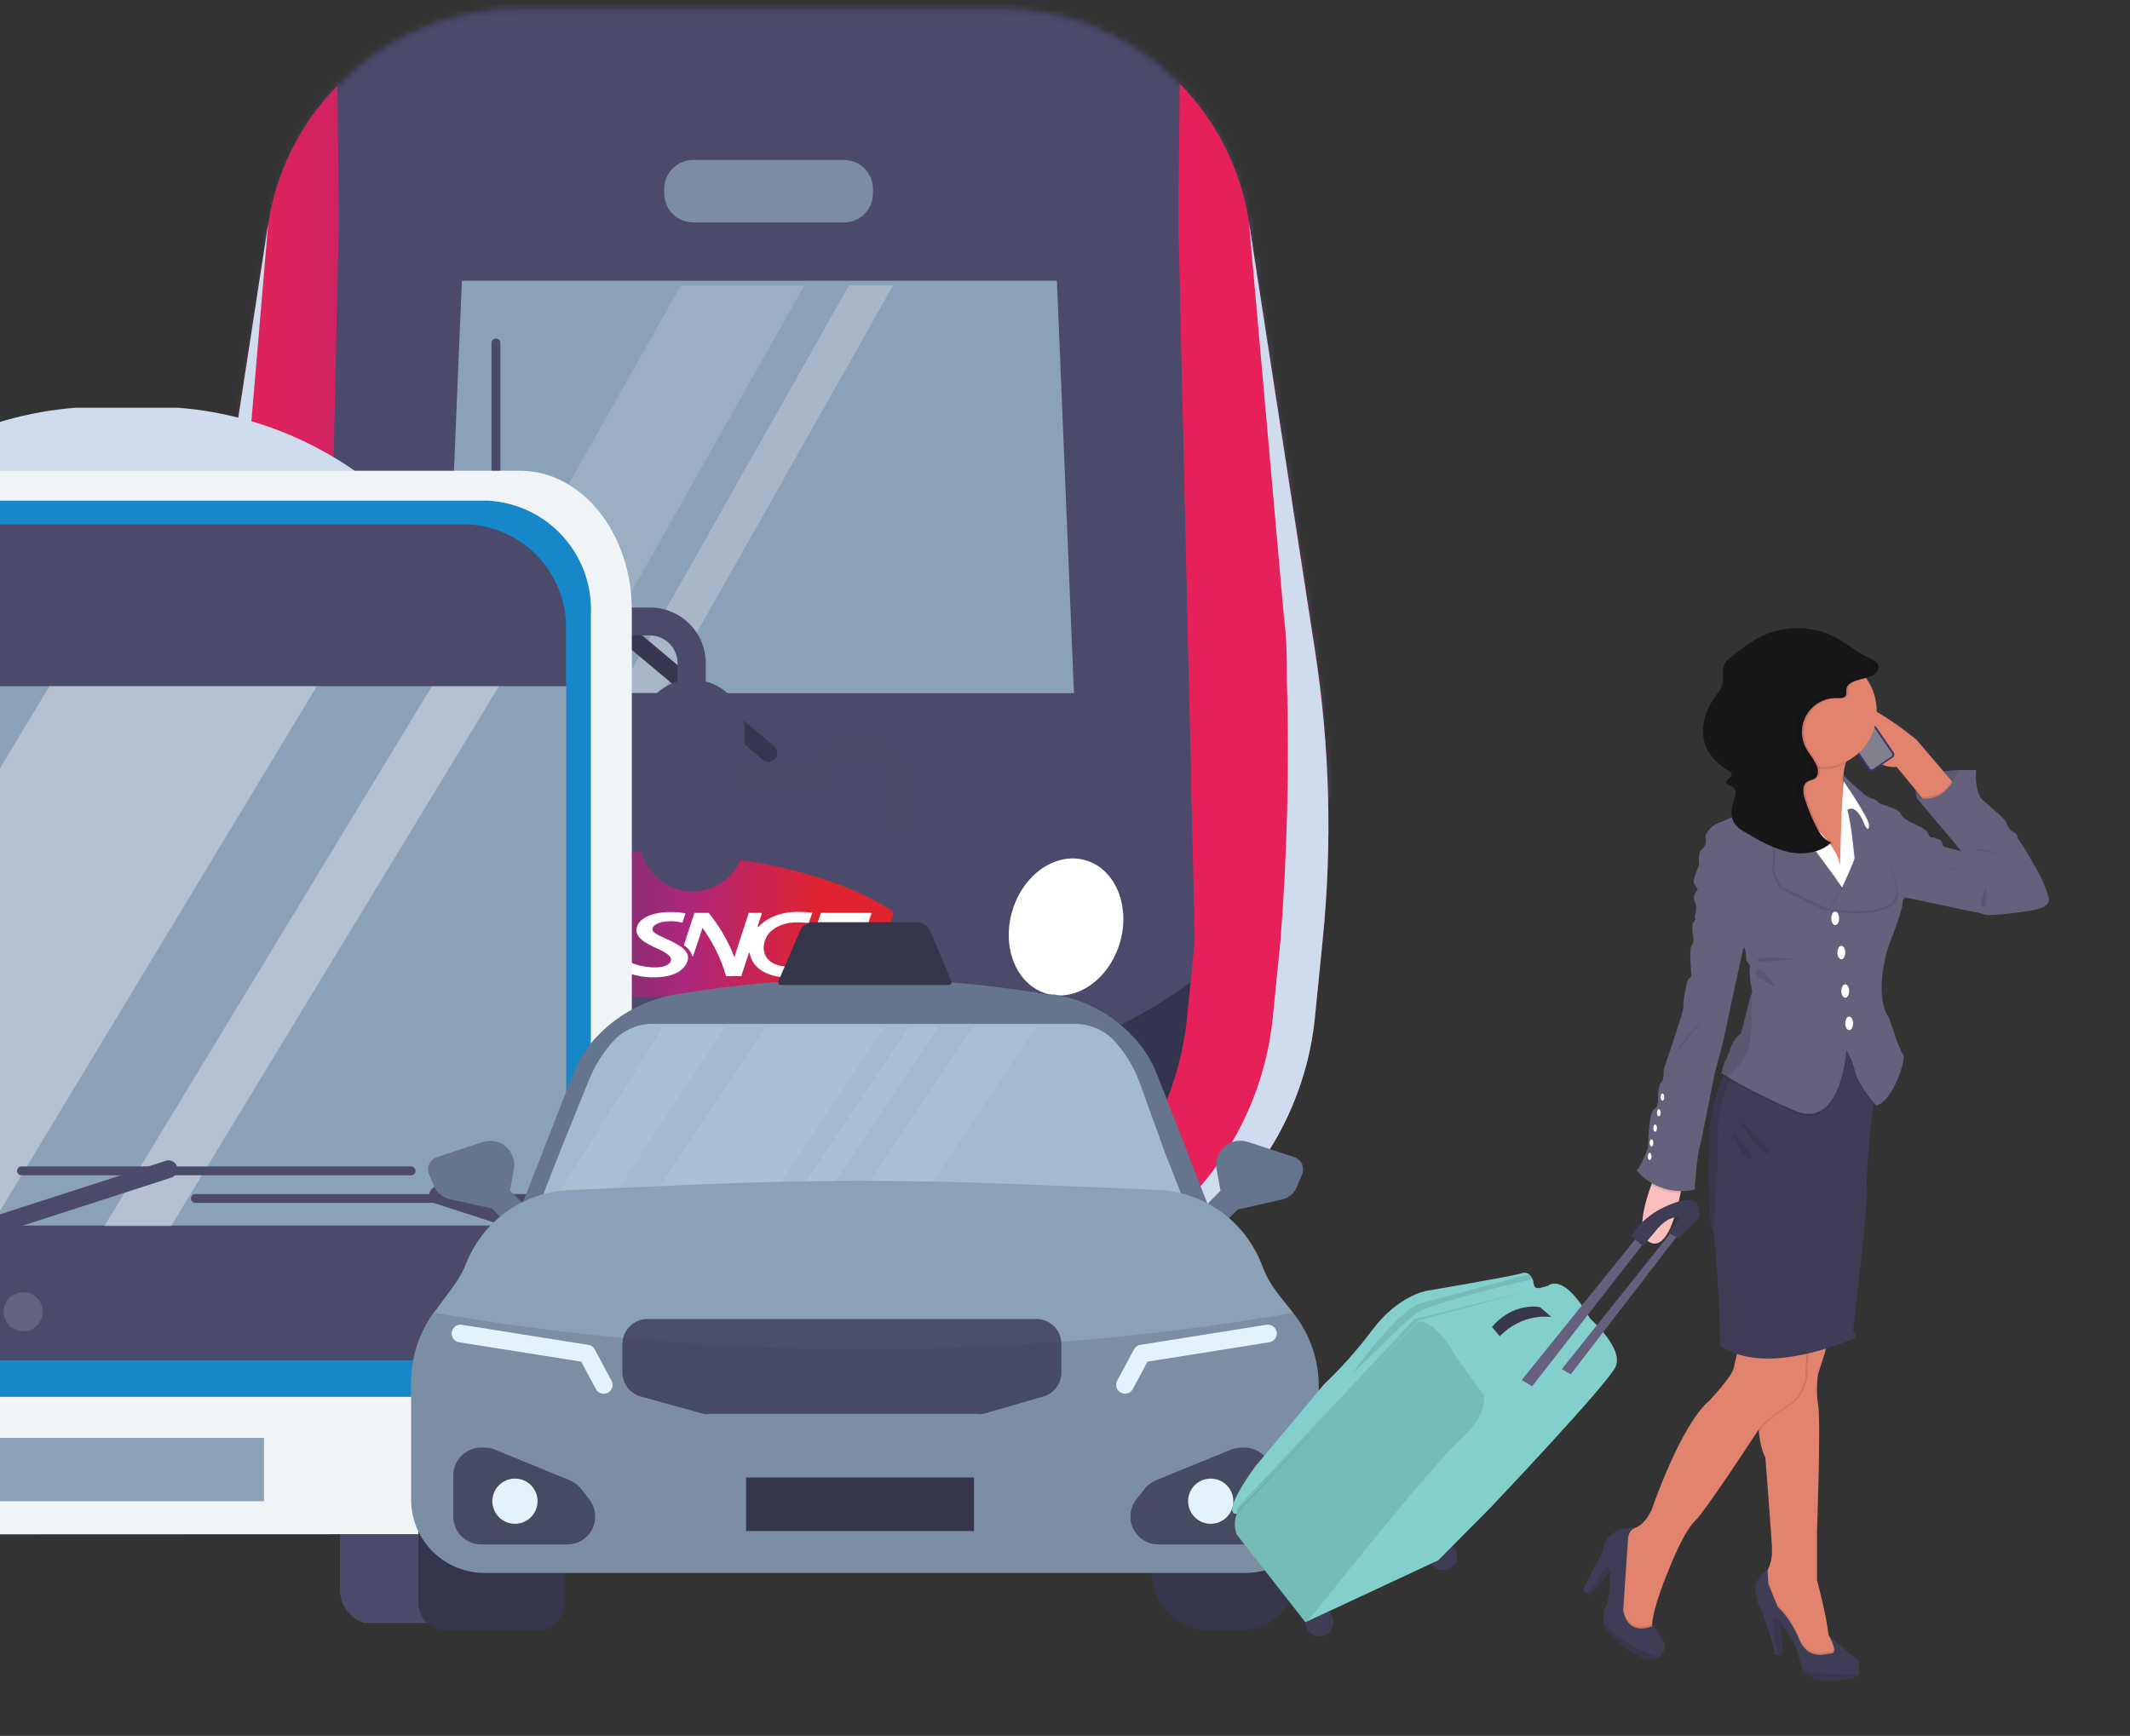 <svg width="330" height="269" viewBox="0 0 330 269" fill="none" xmlns="http://www.w3.org/2000/svg">
    <rect x="0" y="0" width="330" height="269" fill="#333333" stroke="none"/>
    <defs>
        <linearGradient id="paint0_linear" x1="29.233" y1="106.979" x2="98.328" y2="106.979" gradientUnits="userSpaceOnUse">
            <stop offset="0.08" stop-color="#E62159"/>
            <stop offset="1" stop-color="#952A77"/>
        </linearGradient>
        <linearGradient id="paint1_linear" x1="-281064" y1="15467.3" x2="-282167" y2="15467.3" gradientUnits="userSpaceOnUse">
            <stop offset="0.08" stop-color="#E62159"/>
            <stop offset="1" stop-color="#952A77"/>
        </linearGradient>
        <linearGradient id="paint2_linear" x1="94.95" y1="154.051" x2="137.954" y2="154.051" gradientUnits="userSpaceOnUse">
            <stop stop-color="#822F70"/>
            <stop offset="0.25" stop-color="#AB277D"/>
            <stop offset="0.74" stop-color="#E0232F"/>
            <stop offset="1" stop-color="#E0232F"/>
        </linearGradient>
        <clipPath id="clip0">
            <rect width="115.608" height="188.301" fill="white" transform="translate(0 63.183)"/>
        </clipPath>
        <clipPath id="clip1">
            <rect width="140.611" height="109.782" fill="white" transform="translate(63.696 142.911)"/>
        </clipPath>
    </defs>
    <path d="M159.727 184.545H78.136C72.405 184.545 67.758 189.191 67.758 194.922V196.478C67.758 202.21 72.405 206.856 78.136 206.856H159.727C165.458 206.856 170.104 202.21 170.104 196.478V194.922C170.104 189.191 165.458 184.545 159.727 184.545Z" fill="#4C4A6A"/>
<path d="M156.614 200.458H78.785C67.068 200.405 55.784 196.03 47.095 188.17C38.405 180.311 32.923 169.521 31.698 157.868L30.487 145.762V145.416C29.038 130.052 29.517 114.568 31.914 99.324L41.946 34.466C43.336 25.231 48.002 16.804 55.09 10.723C62.179 4.642 71.218 1.314 80.558 1.345H154.841C164.18 1.314 173.219 4.642 180.308 10.723C187.397 16.804 192.062 25.231 193.453 34.466L203.441 99.324C205.874 114.564 206.368 130.051 204.911 145.416V145.762L203.7 157.868C202.476 169.521 196.993 180.311 188.304 188.17C179.614 196.03 168.33 200.405 156.614 200.458Z" fill="#34344E"/>
<mask id="mask0" mask-type="alpha" maskUnits="userSpaceOnUse" x="29" y="1" width="177" height="200">
<path d="M156.614 200.458H78.785C67.068 200.405 55.784 196.03 47.095 188.17C38.405 180.311 32.923 169.521 31.698 157.868L30.487 145.762V145.416C29.038 130.052 29.517 114.568 31.914 99.324L41.946 34.466C43.336 25.231 48.002 16.804 55.09 10.723C62.179 4.642 71.218 1.314 80.557 1.345H154.841C164.18 1.314 173.219 4.642 180.308 10.723C187.397 16.804 192.062 25.231 193.453 34.466L203.441 99.324C205.874 114.564 206.368 130.051 204.911 145.416V145.762L203.7 157.868C202.476 169.521 196.993 180.311 188.304 188.17C179.614 196.03 168.33 200.405 156.614 200.458Z" fill="#34344E"/>
</mask>
<g mask="url(#mask0)">
<path d="M216.153 60.239C216.153 141.138 185.367 169.113 118.564 169.113C51.761 169.113 20.802 141.138 20.802 60.239C20.802 -20.66 51.588 -86.166 118.434 -86.166C185.281 -86.166 216.153 -20.617 216.153 60.239Z" fill="#4C4A6A"/>
</g>
<path d="M52.495 34.468L50.031 145.98L51.241 158.086C52.456 169.746 57.934 180.547 66.625 188.415C75.315 196.284 86.605 200.665 98.328 200.719H78.438C66.715 200.665 55.425 196.284 46.735 188.415C38.045 180.547 32.566 169.746 31.352 158.086L30.141 145.98C28.641 130.956 29.047 115.803 31.352 100.882L41.556 34.641C42.801 26.572 46.553 19.1 52.279 13.281L52.495 34.468Z" fill="url(#paint0_linear)"/>
<path d="M182.555 34.163L185.106 145.718L183.896 157.824C182.671 169.477 177.188 180.267 168.499 188.126C159.81 195.986 148.525 200.361 136.809 200.414H156.699C168.4 200.34 179.663 195.955 188.334 188.097C197.006 180.24 202.476 169.462 203.699 157.824L204.91 145.718C206.425 130.637 206.018 115.425 203.699 100.447L193.495 34.379C192.258 26.295 188.506 18.806 182.771 12.976L182.555 34.163Z" fill="url(#paint1_linear)"/>
<path d="M41.556 34.639L31.352 100.88C29.047 115.802 28.64 130.955 30.141 145.978L31.352 158.085C32.521 169.759 37.987 180.583 46.688 188.453C55.39 196.323 66.706 200.679 78.439 200.674H84.968C73.272 200.626 62.009 196.246 53.353 188.381C44.697 180.515 39.262 169.722 38.097 158.085L36.886 145.978C35.861 132.557 35.529 119.092 35.892 105.637C35.892 102.48 35.892 99.281 36.324 96.124L41.556 34.639Z" fill="#CFDCED"/>
<path d="M73.447 154.008C78.05 152.65 80.419 146.926 78.737 141.223C77.056 135.519 71.96 131.996 67.356 133.354C62.752 134.712 60.384 140.436 62.066 146.139C63.747 151.842 68.843 155.365 73.447 154.008Z" fill="white"/>
<path d="M173.498 146.102C175.18 140.399 172.811 134.675 168.207 133.317C163.603 131.96 158.508 135.483 156.826 141.186C155.144 146.889 157.513 152.613 162.117 153.971C166.72 155.328 171.816 151.806 173.498 146.102Z" fill="white"/>
<g style="mix-blend-mode:multiply" opacity="0.75">
<path d="M130.758 24.782H107.409C104.925 24.782 102.912 26.795 102.912 29.279V29.971C102.912 32.454 104.925 34.467 107.409 34.467H130.758C133.241 34.467 135.254 32.454 135.254 29.971V29.279C135.254 26.795 133.241 24.782 130.758 24.782Z" fill="#8BA1B7"/>
</g>
<g opacity="0.42">
<g style="mix-blend-mode:multiply" opacity="0.42">
<path d="M143.125 184.848H92.363C91.597 184.848 90.838 184.697 90.129 184.404C89.421 184.111 88.778 183.681 88.236 183.139C87.694 182.597 87.264 181.953 86.97 181.245C86.677 180.537 86.526 179.778 86.526 179.011V161.24C86.525 160.203 86.81 159.186 87.347 158.3C88.018 157.23 89.077 156.461 90.302 156.154C91.528 155.848 92.824 156.028 93.92 156.657C96.298 157.954 102.308 159.64 117.441 159.64C132.575 159.64 139.06 157.695 141.612 156.397C142.492 155.89 143.511 155.676 144.521 155.785C145.531 155.893 146.48 156.32 147.233 157.003C147.794 157.57 148.234 158.246 148.524 158.99C148.814 159.734 148.948 160.529 148.919 161.327V179.098C148.907 180.627 148.292 182.089 147.207 183.167C146.121 184.244 144.654 184.848 143.125 184.848V184.848Z" stroke="#4C4A6A" stroke-width="1.371" stroke-miterlimit="10"/>
</g>
</g>
<g opacity="0.42">
<g style="mix-blend-mode:multiply" opacity="0.42">
<path d="M117.743 159.687V184.938" stroke="#4C4A6A" stroke-width="1.371" stroke-miterlimit="10"/>
</g>
</g>
<path d="M166.386 107.41H68.883L71.564 43.504H163.748L166.386 107.41Z" fill="#8BA1B7"/>
<g opacity="0.62">
<g opacity="0.62">
<g opacity="0.62">
<path opacity="0.62" d="M89.025 107.313H69.871L105.482 44.228H124.637L89.025 107.313Z" fill="white"/>
</g>
<path opacity="0.62" d="M102.713 107.312H95.881L131.538 44.228H138.37L102.713 107.312Z" fill="white"/>
</g>
</g>
<path d="M76.838 53.141V104.163" stroke="#4C4A6A" stroke-width="1.371" stroke-linecap="round" stroke-linejoin="round"/>
<path d="M119.041 116.662L76.062 80.602" stroke="#37364F" stroke-width="2.743" stroke-linecap="round" stroke-linejoin="round"/>
<g opacity="0.42">
<g style="mix-blend-mode:multiply" opacity="0.42">
<path d="M139.017 128.338V119.691C138.918 118.715 138.442 117.817 137.691 117.187C136.94 116.557 135.973 116.245 134.995 116.318H128.899C128.77 116.312 128.642 116.332 128.521 116.378C128.401 116.423 128.291 116.492 128.198 116.581C128.105 116.67 128.031 116.777 127.981 116.895C127.93 117.013 127.904 117.141 127.904 117.269V119.431C127.904 119.683 127.804 119.925 127.626 120.104C127.447 120.282 127.205 120.382 126.953 120.382H108.058C107.806 120.382 107.564 120.282 107.385 120.104C107.207 119.925 107.107 119.683 107.107 119.431V117.269C107.107 117.141 107.081 117.013 107.03 116.895C106.98 116.777 106.906 116.67 106.813 116.581C106.72 116.492 106.61 116.423 106.489 116.378C106.369 116.332 106.241 116.312 106.112 116.318H100.102C99.613 116.277 99.121 116.332 98.654 116.482C98.187 116.631 97.754 116.872 97.381 117.189C97.007 117.507 96.7 117.895 96.477 118.332C96.254 118.768 96.119 119.245 96.081 119.734V128.381" stroke="#4C4A6A" stroke-width="1.371" stroke-miterlimit="10"/>
</g>
</g>
<path d="M94.509 140.228H135.651L131.537 153.942H94.509V140.228Z" fill="white"/>
<path fill-rule="evenodd" clip-rule="evenodd" d="M95.315 132.052C94.826 132.072 94.509 132.292 94.509 132.764V153.804C94.509 154.171 94.778 154.503 95.192 154.503H133.588C133.933 154.503 134.208 154.472 134.37 154.026C134.37 154.026 138.262 142.114 138.33 141.898C138.474 141.447 138.381 141.22 137.988 140.974C125.482 133.138 106.783 131.998 98.29 131.998C97.072 131.998 96.065 132.021 95.315 132.052ZM117.528 143.611C118.926 142.139 121.082 141.304 123.562 141.304C124.363 141.304 125.179 141.347 125.853 141.448L125.3 143.034C124.754 142.965 124.149 142.929 123.56 142.929C120.764 142.929 118.673 144.256 118.357 146.357C118.224 147.238 118.438 148.028 118.974 148.641C119.688 149.457 120.947 149.823 122.52 149.823C123.251 149.823 123.95 149.754 124.517 149.614L127.181 141.462H135.035L134.549 142.973H128.956L128.148 145.445H132.841L132.363 146.903H127.671L126.45 150.667C125.981 150.913 124.097 151.447 122.013 151.447C118.79 151.447 116.515 149.944 116.16 147.707C116.155 147.674 116.129 147.663 116.088 147.663C116.05 147.663 116.023 147.67 116.011 147.707L114.845 151.269H112.487C111.718 148.457 110.282 145.794 108.836 143.769L107.402 148.119C107.391 148.153 107.371 148.163 107.331 148.163C107.292 148.163 107.265 148.156 107.253 148.119C107.037 147.502 106.776 147.068 105.95 146.467L107.592 141.462H109.791C111.585 143.64 113.051 146.309 113.764 148.338L116.005 141.462H118.052L117.351 143.611C117.34 143.648 117.369 143.655 117.413 143.655H117.418C117.445 143.655 117.487 143.654 117.528 143.611ZM101.796 146.977C103.179 147.618 104.273 148.228 103.888 149.029C103.604 149.618 102.704 149.912 101.393 149.912C101.325 149.912 101.256 149.911 101.186 149.91C99.953 149.882 98.414 149.536 97.203 148.939L96.481 150.464C97.373 150.869 99.211 151.419 100.78 151.454C103.725 151.521 105.632 150.796 106.396 149.226C107.283 147.404 105.138 146.391 103.356 145.55C103.323 145.534 103.291 145.519 103.258 145.504C103.101 145.429 102.949 145.359 102.804 145.292C101.649 144.757 100.913 144.416 101.119 143.821C101.393 143.028 102.81 142.727 104.094 142.756C104.743 142.771 105.205 142.852 105.734 142.971L106.201 141.535C105.53 141.415 105.05 141.354 104.25 141.335C101.675 141.277 99.348 141.972 98.75 143.442C98.04 145.187 100.052 146.169 101.796 146.977Z" fill="url(#paint2_linear)"/>
<path d="M193.496 34.425L203.701 100.666C206.027 115.586 206.434 130.741 204.911 145.764L203.701 157.871C202.476 169.523 196.993 180.313 188.304 188.172C179.615 196.032 168.33 200.407 156.614 200.46H150.085C161.801 200.407 173.086 196.032 181.775 188.172C190.464 180.313 195.947 169.523 197.172 157.871L198.382 145.764C199.429 132.344 199.761 118.878 199.377 105.422C199.377 102.223 199.377 99.066 198.944 95.867L193.496 34.425Z" fill="#CFDCED"/>
<g clip-path="url(#clip0)">
<path d="M52.666 227.923H82.154V246.343C82.154 247.776 81.585 249.151 80.571 250.165C79.558 251.178 78.183 251.748 76.749 251.748H58.027C56.601 251.736 55.237 251.162 54.233 250.149C53.229 249.137 52.666 247.769 52.666 246.343V227.923Z" fill="#4C4A6A"/>
<path d="M109.349 105.599V102.789C109.349 100.495 108.438 98.296 106.816 96.674C105.194 95.052 102.995 94.141 100.701 94.141H94.994V98.465H100.658C101.805 98.465 102.904 98.92 103.715 99.731C104.526 100.542 104.982 101.642 104.982 102.789V105.599C103.296 106.087 101.815 107.11 100.762 108.514C99.709 109.918 99.141 111.627 99.144 113.382V130.029C99.144 132.185 100.001 134.252 101.525 135.777C103.05 137.301 105.117 138.158 107.273 138.158C109.429 138.158 111.497 137.301 113.021 135.777C114.546 134.252 115.402 132.185 115.402 130.029V113.382C115.385 111.601 114.784 109.874 113.69 108.468C112.597 107.062 111.071 106.054 109.349 105.599Z" fill="#4C4A6A"/>
<path d="M23.177 63.011H16.129C-14.652 63.011 -39.605 87.965 -39.605 118.746V176.037C-39.605 206.818 -14.652 231.771 16.129 231.771H23.177C53.958 231.771 78.911 206.818 78.911 176.037V118.746C78.911 87.965 53.958 63.011 23.177 63.011Z" fill="#CFDCED"/>
<path d="M-35.456 237.779C-48.428 237.779 -58.589 226.104 -58.589 211.836V94.573C-58.589 82.639 -50.806 72.954 -41.293 72.954H80.596C90.151 72.954 97.891 82.639 97.891 94.573V211.793C97.891 226.104 87.514 237.736 74.758 237.736L-35.456 237.779Z" fill="#F0F4F7"/>
<path d="M-31.001 216.464C-36.643 216.464 -42.054 214.222 -46.043 210.233C-50.033 206.243 -52.274 200.832 -52.274 195.19V95.266C-52.498 90.821 -50.956 86.468 -47.983 83.155C-45.011 79.842 -40.849 77.839 -36.406 77.582H75.582C80.041 77.817 84.225 79.811 87.216 83.126C90.207 86.441 91.761 90.807 91.537 95.266V195.19C91.537 200.832 89.296 206.243 85.306 210.233C81.317 214.222 75.906 216.464 70.264 216.464H-31.001Z" fill="#1687C9"/>
<path d="M-28.235 210.799C-33.567 210.799 -38.681 208.681 -42.452 204.91C-46.222 201.14 -48.34 196.026 -48.34 190.693V97.99C-48.541 93.781 -47.074 89.664 -44.256 86.531C-41.439 83.398 -37.5 81.503 -33.294 81.257H72.597C76.811 81.492 80.761 83.382 83.588 86.516C86.414 89.65 87.888 93.774 87.687 97.99V190.693C87.687 196.026 85.569 201.14 81.799 204.91C78.028 208.681 72.914 210.799 67.582 210.799H-28.235Z" fill="#4C4A6A"/>
<path d="M87.731 106.334H-48.383V189.914H87.731V106.334Z" fill="#8BA1B7"/>
<g opacity="0.7">
<g opacity="0.7">
<path opacity="0.7" d="M-1.419 189.997H-42.799L7.663 106.342H49.086L-1.419 189.997Z" fill="white"/>
<path opacity="0.7" d="M26.506 190H16.172L66.914 106.344H77.291L26.506 190Z" fill="white"/>
</g>
</g>
<path d="M40.904 222.823H-2.94V232.638H40.904V222.823Z" fill="#8BA1B7"/>
<g opacity="0.42">
<path opacity="0.42" d="M3.592 206.299C5.264 206.299 6.619 204.944 6.619 203.272C6.619 201.6 5.264 200.245 3.592 200.245C1.921 200.245 0.566 201.6 0.566 203.272C0.566 204.944 1.921 206.299 3.592 206.299Z" fill="#CFDCED"/>
<path opacity="0.42" d="M79.949 206.3C81.62 206.3 82.975 204.945 82.975 203.274C82.975 201.602 81.62 200.247 79.949 200.247C78.277 200.247 76.922 201.602 76.922 203.274C76.922 204.945 78.277 206.3 79.949 206.3Z" fill="#CFDCED"/>
</g>
<g opacity="0.42">
<path opacity="0.42" d="M89.717 206.009C91.842 206.009 93.565 204.287 93.565 202.161C93.565 200.036 91.842 198.313 89.717 198.313C87.592 198.313 85.869 200.036 85.869 202.161C85.869 204.287 87.592 206.009 89.717 206.009Z" fill="#CFDCED"/>
</g>
<path d="M78.912 229.999C81.491 229.999 83.582 227.908 83.582 225.329C83.582 222.75 81.491 220.659 78.912 220.659C76.333 220.659 74.242 222.75 74.242 225.329C74.242 227.908 76.333 229.999 78.912 229.999Z" fill="#8BA1B7"/>
<path d="M98.93 195.231L67.885 185.2" stroke="#4C4A6A" stroke-width="2.743" stroke-linecap="round" stroke-linejoin="round"/>
<path d="M90.672 185.719H30.268" stroke="#4C4A6A" stroke-width="1.371" stroke-linecap="round" stroke-linejoin="round"/>
<path d="M-4.928 191.214L26.117 181.183" stroke="#4C4A6A" stroke-width="2.743" stroke-linecap="round" stroke-linejoin="round"/>
<path d="M3.33 181.44H63.691" stroke="#4C4A6A" stroke-width="1.371" stroke-linecap="round" stroke-linejoin="round"/>
</g>
<g clip-path="url(#clip1)">
<path d="M83.154 252.692H69.144C67.998 252.692 66.898 252.237 66.087 251.426C65.276 250.615 64.821 249.515 64.821 248.368V234.618H87.478V248.368C87.478 249.515 87.022 250.615 86.211 251.426C85.4 252.237 84.3 252.692 83.154 252.692Z" fill="#35354C"/>
<path d="M178.365 234.618H201.021V243.655C201.021 246.04 200.074 248.328 198.387 250.015C196.701 251.701 194.413 252.649 192.028 252.649H187.358C184.973 252.649 182.685 251.701 180.999 250.015C179.312 248.328 178.365 246.04 178.365 243.655V234.618Z" fill="#35354C"/>
<path d="M191.293 197.389H76.668L83.932 178.883L88.645 166.82C89.27 165.137 90.129 163.55 91.196 162.107C94.529 157.883 99.301 155.035 104.6 154.108C123.705 150.865 143.219 150.865 162.323 154.108H163.318C168.657 154.991 173.471 157.846 176.808 162.107C177.906 163.554 178.78 165.157 179.403 166.863L184.072 178.84L191.293 197.389Z" fill="#65758D"/>
<path d="M82.59 188.075L77.026 182.511L74.244 185.293L79.808 190.858L82.59 188.075Z" fill="#65758D"/>
<path d="M176.592 167.818C175.644 165.238 174.172 162.882 172.268 160.9C170.682 159.458 168.617 158.657 166.474 158.652H101.184C99.027 158.63 96.948 159.452 95.39 160.943C93.494 162.915 92.022 165.255 91.066 167.818L86.742 178.498L79.997 195.793H187.228L180.44 178.498L176.592 167.818Z" fill="#A4BBCD"/>
<path d="M188.326 190.866L193.891 185.301L191.108 182.519L185.544 188.084L188.326 190.866Z" fill="#65758D"/>
<g opacity="0.42">
<g opacity="0.42">
<path opacity="0.42" d="M143.963 183.847H134.278L150.735 159.161H160.42L143.963 183.847Z" fill="white"/>
<path opacity="0.42" d="M96.05 183.844L86.365 185.216L102.736 159.159H112.421L96.05 183.844Z" fill="white"/>
<path opacity="0.42" d="M120.651 183.847H102.232L118.689 159.161H137.108L120.651 183.847Z" fill="white"/>
<path opacity="0.42" d="M127.933 185.218H123.393L140.839 159.161H145.336L127.933 185.218Z" fill="white"/>
</g>
</g>
<path d="M78.656 186.365L79.607 181.176C79.732 180.478 79.657 179.758 79.391 179.101C79.033 178.226 78.356 177.52 77.497 177.126C76.637 176.732 75.66 176.681 74.764 176.982L67.673 179.317C67.175 179.484 66.764 179.842 66.529 180.312C66.294 180.782 66.255 181.326 66.419 181.825L67.198 183.727C67.402 184.244 67.729 184.703 68.151 185.065C68.573 185.426 69.077 185.68 69.619 185.803L76.321 187.316L78.656 186.365Z" fill="#65758D"/>
<path d="M189.434 186.365L188.482 181.176C188.357 180.478 188.432 179.758 188.698 179.101C189.065 178.213 189.757 177.498 190.634 177.104C191.51 176.71 192.504 176.667 193.411 176.982L200.546 179.317C200.799 179.404 201.031 179.541 201.23 179.719C201.428 179.898 201.589 180.115 201.702 180.357C201.815 180.599 201.878 180.862 201.888 181.129C201.897 181.396 201.852 181.662 201.756 181.911L200.978 183.814C200.784 184.337 200.46 184.802 200.036 185.165C199.613 185.528 199.103 185.777 198.557 185.889L191.855 187.403L189.434 186.365Z" fill="#65758D"/>
<path d="M161.632 216.414L152.336 219.095C151.979 219.161 151.612 219.161 151.255 219.095H110.049C109.706 219.16 109.354 219.16 109.011 219.095L99.282 216.414C98.46 216.187 97.736 215.695 97.22 215.015C96.704 214.336 96.426 213.505 96.429 212.652V208.328C96.423 207.814 96.519 207.303 96.712 206.826C96.905 206.349 97.191 205.915 97.553 205.549C97.915 205.183 98.346 204.892 98.821 204.694C99.296 204.496 99.805 204.394 100.32 204.394H160.551C161.066 204.394 161.575 204.496 162.05 204.694C162.525 204.892 162.956 205.183 163.318 205.549C163.68 205.915 163.966 206.349 164.159 206.826C164.352 207.303 164.448 207.814 164.443 208.328V212.652C164.448 213.5 164.176 214.326 163.669 215.005C163.161 215.684 162.446 216.179 161.632 216.414Z" fill="#8BA1B7"/>
<path d="M147.406 152.035L144.077 144.209C143.904 143.825 143.624 143.5 143.272 143.27C142.92 143.04 142.509 142.916 142.088 142.912H125.96C125.537 142.905 125.121 143.024 124.767 143.255C124.412 143.487 124.135 143.819 123.971 144.209L120.599 152.035C120.568 152.104 120.556 152.179 120.564 152.254C120.572 152.328 120.599 152.4 120.642 152.461C120.686 152.522 120.745 152.571 120.813 152.602C120.881 152.634 120.956 152.647 121.031 152.64H146.974C147.049 152.647 147.124 152.634 147.192 152.602C147.26 152.571 147.319 152.522 147.363 152.461C147.406 152.4 147.433 152.328 147.441 152.254C147.449 152.179 147.437 152.104 147.406 152.035Z" fill="#35354C"/>
<path d="M192.979 243.743H75.067C72.052 243.743 69.159 242.545 67.026 240.412C64.894 238.28 63.696 235.387 63.696 232.371V214.168C63.709 210.441 64.855 206.807 66.982 203.747L70.398 199.121C71.196 197.996 71.85 196.776 72.344 195.489C73.659 192.324 75.851 189.6 78.663 187.639C81.474 185.678 84.787 184.561 88.212 184.42L108.966 183.512C125.31 182.82 141.64 182.82 157.955 183.512L179.358 184.377C182.883 184.528 186.287 185.705 189.152 187.764C192.017 189.822 194.218 192.672 195.486 195.964C196.132 197.722 197.067 199.359 198.254 200.807L200.372 203.488C202.926 206.695 204.313 210.674 204.307 214.773V232.371C204.313 233.862 204.024 235.34 203.457 236.72C202.89 238.099 202.057 239.353 201.004 240.41C199.952 241.466 198.701 242.304 197.324 242.876C195.946 243.448 194.47 243.743 192.979 243.743Z" fill="#8BA1B7"/>
<g opacity="0.42">
<path opacity="0.42" d="M67.328 203.448L66.982 203.88C64.88 206.904 63.735 210.489 63.696 214.171V232.374C63.696 235.39 64.894 238.283 67.026 240.415C69.159 242.548 72.052 243.746 75.067 243.746H192.978C194.47 243.746 195.946 243.452 197.324 242.88C198.701 242.308 199.952 241.469 201.004 240.413C202.057 239.356 202.89 238.102 203.457 236.723C204.024 235.344 204.313 233.866 204.307 232.374V214.776C204.323 210.663 202.935 206.666 200.372 203.448C178.453 207.236 156.246 209.117 134.001 209.069C111.657 209.112 89.35 207.231 67.328 203.448Z" fill="#35354C"/>
</g>
<path d="M150.907 228.955H115.582V237.257H150.907V228.955Z" fill="#35354C"/>
<path opacity="0.75" d="M179.49 239.331H192.807C193.954 239.331 195.054 238.876 195.864 238.065C196.675 237.254 197.131 236.154 197.131 235.008V228.651C197.131 227.505 196.675 226.405 195.864 225.594C195.054 224.783 193.954 224.328 192.807 224.328H192.288C191.723 224.334 191.165 224.452 190.645 224.674L179.1 229.387C178.403 229.671 177.792 230.133 177.328 230.727L176.074 232.327C175.569 232.966 175.255 233.734 175.167 234.544C175.08 235.353 175.223 236.171 175.58 236.903C175.937 237.635 176.493 238.251 177.185 238.681C177.876 239.11 178.675 239.336 179.49 239.331Z" fill="#35354C"/>
<path d="M187.574 236.133C189.508 236.133 191.076 234.565 191.076 232.631C191.076 230.697 189.508 229.129 187.574 229.129C185.64 229.129 184.072 230.697 184.072 232.631C184.072 234.565 185.64 236.133 187.574 236.133Z" fill="#E3F3FD"/>
<path opacity="0.75" d="M87.867 239.331H74.549C73.402 239.331 72.303 238.876 71.492 238.065C70.681 237.254 70.225 236.154 70.225 235.008V228.651C70.225 227.505 70.681 226.405 71.492 225.594C72.303 224.783 73.402 224.328 74.549 224.328H75.068C75.616 224.326 76.159 224.429 76.668 224.63L88.256 229.387C88.953 229.671 89.564 230.133 90.028 230.727L91.282 232.327C91.787 232.966 92.102 233.734 92.189 234.544C92.276 235.353 92.133 236.171 91.776 236.903C91.419 237.635 90.863 238.251 90.171 238.681C89.48 239.11 88.681 239.336 87.867 239.331Z" fill="#35354C"/>
<path d="M79.782 236.133C81.716 236.133 83.284 234.565 83.284 232.631C83.284 230.697 81.716 229.129 79.782 229.129C77.848 229.129 76.28 230.697 76.28 232.631C76.28 234.565 77.848 236.133 79.782 236.133Z" fill="#E3F3FD"/>
<path d="M71.348 206.646L90.935 209.759L93.53 214.602" stroke="#E3F3FD" stroke-width="2.743" stroke-linecap="round" stroke-linejoin="round"/>
<path d="M196.437 206.645L176.894 209.758L174.299 214.601" stroke="#E3F3FD" stroke-width="2.743" stroke-linecap="round" stroke-linejoin="round"/>
<path opacity="0.75" d="M161.632 216.414L152.336 219.095C151.979 219.161 151.612 219.161 151.255 219.095H110.049C109.706 219.16 109.354 219.16 109.011 219.095L99.282 216.414C98.46 216.187 97.736 215.695 97.22 215.015C96.704 214.336 96.426 213.505 96.429 212.652V208.328C96.423 207.814 96.519 207.303 96.712 206.826C96.905 206.349 97.191 205.915 97.553 205.549C97.915 205.183 98.346 204.892 98.821 204.694C99.296 204.496 99.805 204.394 100.32 204.394H160.551C161.066 204.394 161.575 204.496 162.05 204.694C162.525 204.892 162.956 205.183 163.318 205.549C163.68 205.915 163.966 206.349 164.159 206.826C164.352 207.303 164.448 207.814 164.443 208.328V212.652C164.448 213.5 164.176 214.326 163.669 215.005C163.161 215.684 162.446 216.179 161.632 216.414Z" fill="#35354C"/>
</g>
<path d="M303.303 119.342C303.303 119.342 295.648 119.422 296.951 123.662L299.873 125.357L302.784 124.765L304.15 122.35L303.303 119.342Z" fill="#65617D"/>
<path opacity="0.1" d="M303.303 119.342C303.303 119.342 295.648 119.422 296.951 123.662L299.873 125.357L302.784 124.765L304.15 122.35L303.303 119.342Z" fill="black"/>
<path d="M286.629 111.952C288.727 119.584 293.845 118.84 293.845 118.84L297.127 122.814L297.611 123.431L298.659 124.765L303.303 122.127L302.378 121.039L296.952 114.665C296.952 114.665 284.53 104.322 286.629 111.952Z" fill="#E2846D"/>
<path d="M286.161 114.548C286.183 114.58 286.227 114.588 286.259 114.566C286.291 114.544 286.299 114.501 286.277 114.469L285.697 113.623C285.675 113.591 285.631 113.583 285.599 113.605C285.567 113.627 285.559 113.67 285.581 113.702L286.161 114.548Z" fill="#3A3768"/>
<path d="M289.144 110.487C289.157 110.506 289.182 110.51 289.2 110.498C289.218 110.485 289.223 110.46 289.21 110.442L289.039 110.192C289.026 110.174 289.001 110.169 288.983 110.181C288.965 110.194 288.96 110.219 288.972 110.237L289.144 110.487Z" fill="#3A3768"/>
<path d="M290.127 112.197C290.141 112.217 290.169 112.223 290.19 112.208C290.21 112.194 290.215 112.166 290.201 112.146L289.872 111.673C289.858 111.652 289.83 111.647 289.81 111.661C289.789 111.676 289.784 111.704 289.798 111.724L290.127 112.197Z" fill="#3A3768"/>
<path d="M290.212 112.046C290.225 112.065 290.251 112.07 290.271 112.057C290.29 112.043 290.295 112.017 290.282 111.997L289.949 111.511C289.935 111.492 289.909 111.487 289.889 111.5C289.87 111.514 289.865 111.54 289.878 111.56L290.212 112.046Z" fill="#3A3768"/>
<path d="M290.262 119.423L293.238 117.382C293.494 117.207 293.559 116.857 293.384 116.601L288.579 109.595C288.404 109.339 288.054 109.274 287.798 109.45L284.823 111.49C284.567 111.666 284.502 112.015 284.677 112.271L289.481 119.277C289.657 119.533 290.006 119.598 290.262 119.423Z" fill="#3A3768"/>
<path d="M285.358 111.426C285.395 111.401 285.441 111.391 285.485 111.4C285.529 111.408 285.568 111.434 285.593 111.471L285.613 111.498C285.639 111.536 285.678 111.561 285.722 111.57C285.766 111.578 285.812 111.569 285.849 111.544L287.506 110.408C287.543 110.382 287.568 110.343 287.576 110.299C287.584 110.255 287.574 110.209 287.549 110.172L287.529 110.145C287.504 110.107 287.495 110.062 287.503 110.017C287.511 109.973 287.537 109.934 287.574 109.909L287.895 109.686C287.966 109.637 288.054 109.619 288.138 109.635C288.223 109.651 288.298 109.7 288.346 109.771L293.135 116.756C293.183 116.827 293.202 116.914 293.186 116.998C293.17 117.083 293.121 117.157 293.05 117.205L290.164 119.179C290.093 119.227 290.006 119.245 289.922 119.229C289.838 119.213 289.764 119.164 289.715 119.093L284.924 112.108C284.876 112.037 284.858 111.95 284.874 111.866C284.89 111.782 284.938 111.707 285.009 111.659L285.358 111.426Z" fill="#80808E"/>
<path d="M286.436 110.897L286.87 110.599C286.901 110.578 286.909 110.536 286.888 110.505C286.867 110.474 286.825 110.467 286.794 110.488L286.36 110.785C286.329 110.807 286.321 110.849 286.342 110.88C286.363 110.91 286.405 110.918 286.436 110.897Z" fill="#E6E8EC"/>
<path d="M286.199 111.055C286.241 111.055 286.276 111.021 286.276 110.978C286.276 110.936 286.241 110.902 286.199 110.902C286.157 110.902 286.122 110.936 286.122 110.978C286.122 111.021 286.157 111.055 286.199 111.055Z" fill="#E6E8EC"/>
<path d="M272.482 221.494C272.482 221.644 272.505 221.79 272.517 221.935C272.768 224.658 273.508 225.862 273.508 225.862C273.508 225.862 274.368 236.894 274.528 239.697C274.631 241.452 274.202 242.636 273.869 243.275C273.769 243.477 273.648 243.668 273.508 243.844L272.969 245.028L275.499 250.088L278.46 254.987L280.506 257.677C280.506 257.677 282.01 257.893 282.336 257.677C282.662 257.462 283.948 257.677 283.948 257.677L285.134 255.847L283.806 254.049L283.304 253.372C282.873 249.764 281.499 244.865 281.499 244.865V237.491C281.499 237.491 282.121 220.589 281.689 217.733C281.423 216.111 281.423 214.457 281.689 212.836C281.689 212.836 283.572 207.505 283.194 206.913C282.815 206.322 284.001 204.221 284.001 204.221L286.258 197.849L286.388 197.476L285.887 196.255L273.184 194.65C273.184 194.65 273.285 195.653 273.395 197.245V197.28C273.46 198.203 273.525 199.326 273.578 200.58C273.754 204.797 273.769 210.459 272.969 214.784C272.529 216.992 272.366 219.246 272.482 221.494Z" fill="#E2846D"/>
<path opacity="0.1" d="M272.517 221.935L273.184 220.91C274.424 219.717 275.796 218.669 277.274 217.788C279.591 216.442 280.127 213.275 280.032 212.836C279.937 212.397 280.355 208.323 280.355 208.323V197.978L273.407 197.225C273.683 201.255 274.022 209.138 272.981 214.777C272.407 217.836 272.359 220.195 272.517 221.935Z" fill="black"/>
<path d="M250.843 247.773L251.382 252.725L254.018 254.285C254.018 254.285 256.442 254.556 256.011 252.402C255.972 252.171 255.958 251.936 255.971 251.702C256.079 249.072 258.433 243.521 258.433 243.521C258.433 243.521 260.69 237.546 262.578 235.713C264.223 234.118 270.824 224.039 272.482 221.494L272.86 220.909C274.101 219.717 275.474 218.669 276.952 217.788C279.267 216.441 279.806 213.274 279.711 212.836C279.615 212.397 280.031 208.322 280.031 208.322V197.977L273.407 197.27L267.434 196.631C267.434 196.631 267.567 197.799 267.738 199.286C268.026 201.743 268.432 205.07 268.565 205.406C268.783 205.945 269.267 209.167 269.267 209.167C269.267 209.167 268.889 210.619 268.62 211.966C268.352 213.312 264.859 217.028 264.859 217.028C260.391 220.741 255.923 233.875 255.923 233.875C254.747 236.417 253.416 236.849 252.724 236.884C252.569 236.896 252.413 236.882 252.262 236.841L251.292 238.619L250.843 247.773Z" fill="#E2846D"/>
<path opacity="0.1" d="M272.969 245.028L275.498 250.088L278.46 254.987L280.506 257.678C280.506 257.678 282.01 257.893 282.336 257.678C282.662 257.462 283.948 257.678 283.948 257.678L285.134 255.847L283.805 254.05C284.154 254.852 284.44 255.852 283.735 255.9C282.552 255.983 280.102 256.978 278.703 253.613C277.304 250.248 275.443 248.741 275.443 248.741L273.961 245.136L273.866 243.275C273.766 243.477 273.645 243.668 273.505 243.845L272.969 245.028Z" fill="black"/>
<path d="M272.78 249.333C272.78 249.333 274.987 254.824 274.907 256.414H276.198L275.982 251.62L276.002 251.647C276.238 251.961 278.545 255.07 278.623 256.627C278.623 256.627 279.207 258.227 279.189 258.666C279.191 258.677 279.191 258.689 279.189 258.701C279.134 259.077 281.233 260.855 284.277 260.503C287.321 260.152 287.855 259.724 287.855 259.724C287.855 259.724 287.89 259.626 287.935 259.473C288.085 258.896 288.329 257.492 287.318 256.798C286.052 255.925 283.412 253.478 283.306 253.385C283.374 253.505 284.891 256.143 283.733 256.231C282.574 256.319 280.099 257.309 278.7 253.944C277.301 250.579 275.441 249.072 275.441 249.072L273.959 245.467L273.849 243.313C273.849 243.313 272.129 244.201 271.968 245.951C271.808 247.701 272.78 249.333 272.78 249.333Z" fill="#3F3D56"/>
<path opacity="0.1" d="M274.639 251.54C274.792 252.829 275.17 255.201 275.366 256.414H276.198L275.983 251.62L276.003 251.648L275.93 251.435C275.93 251.435 274.413 249.765 274.639 251.54Z" fill="black"/>
<path opacity="0.1" d="M279.177 258.701C279.121 259.077 281.22 260.854 284.264 260.503C287.308 260.152 287.842 259.724 287.842 259.724C287.842 259.724 287.877 259.626 287.922 259.473C286.027 259.496 280.967 259.473 279.179 258.673C279.179 258.682 279.178 258.692 279.177 258.701Z" fill="black"/>
<path opacity="0.1" d="M250.843 247.773L251.382 252.725L254.018 254.285C254.018 254.285 256.442 254.556 256.011 252.402C255.972 252.171 255.958 251.936 255.971 251.702C251.901 253.207 251.49 249.225 251.49 249.225L252.217 238.378C252.205 237.84 252.377 237.314 252.704 236.886C252.549 236.899 252.393 236.884 252.242 236.844L251.272 238.621L250.843 247.773Z" fill="black"/>
<path d="M245.217 246.399L245.987 246.951L246.348 247.202L249.444 243.596C249.444 243.596 249.444 247.713 248.878 248.709C248.494 249.386 248.434 250.627 248.434 251.354C248.434 251.695 248.447 251.923 248.447 251.923C248.447 251.923 249.389 253.929 253.534 256.409C255.394 257.52 256.48 257.329 257.109 256.782C257.884 256.11 257.975 254.902 257.975 254.902L256.219 251.923C251.912 253.678 251.483 249.544 251.483 249.544L252.21 238.697C252.263 237.055 253.303 236.764 253.303 236.764C248.477 236.578 248.253 240.525 248.253 240.525L245.217 246.399Z" fill="#3F3D56"/>
<path opacity="0.1" d="M245.99 246.951L246.348 247.207L249.445 243.601L249.094 242.551L245.99 246.951Z" fill="black"/>
<path opacity="0.1" d="M248.434 251.359C248.434 251.7 248.446 251.928 248.446 251.928C248.446 251.928 249.389 253.934 253.534 256.414C255.394 257.525 256.48 257.334 257.109 256.788C255.221 256.203 250.718 254.543 248.434 251.359Z" fill="black"/>
<path d="M255.858 192.621C258.253 193.446 259.69 188.266 260.372 184.886C260.688 183.309 260.836 182.128 260.836 182.128H256.428C256.428 182.128 256.177 182.722 255.833 183.633C254.856 186.305 253.238 191.716 255.858 192.621Z" fill="#FBBEBE"/>
<path d="M275.335 122.721L278.344 130.04V136.339C278.344 136.502 285.826 138.596 285.826 138.596L287.764 133.751C287.764 133.751 288.356 128.045 286.205 123.306C285.521 121.758 285.417 120.017 285.912 118.399C285.947 118.272 285.984 118.146 286.024 118.023C286.543 116.501 287.354 115.096 288.411 113.885C288.411 113.885 283.279 112.183 279.753 111.837C277.534 111.621 275.947 111.942 276.677 113.562C277.122 114.588 277.321 115.705 277.259 116.822C277.259 116.922 277.259 117.025 277.239 117.125C277.018 120.144 275.335 122.721 275.335 122.721Z" fill="#E2846D"/>
<path opacity="0.1" d="M276.684 113.567C277.13 114.593 277.329 115.709 277.266 116.826C277.266 116.927 277.266 117.03 277.246 117.13C277.252 117.137 277.258 117.143 277.266 117.147C278.536 118.28 280.137 118.976 281.832 119.131C282.065 119.153 282.303 119.163 282.542 119.163C283.709 119.167 284.863 118.91 285.919 118.411C285.954 118.284 285.992 118.159 286.032 118.035C286.551 116.514 287.362 115.109 288.419 113.898C288.419 113.898 283.286 112.195 279.761 111.849C277.542 111.626 275.955 111.947 276.684 113.567Z" fill="black"/>
<path d="M274.33 110.227C274.323 111.472 274.582 112.705 275.088 113.843C275.594 114.981 276.337 115.998 277.266 116.826C278.537 117.958 280.138 118.652 281.832 118.807C282.065 118.83 282.304 118.84 282.542 118.84C283.752 118.841 284.947 118.563 286.032 118.027C287.468 117.296 288.67 116.178 289.505 114.8C290.34 113.422 290.773 111.838 290.756 110.227C290.763 108.398 290.203 106.612 289.154 105.115C288.416 104.04 287.43 103.159 286.279 102.548C285.127 101.937 283.845 101.613 282.542 101.604C278.009 101.612 274.33 105.468 274.33 110.227Z" fill="#E2846D"/>
<path d="M285.565 138.061C285.565 138.061 280.551 133.485 279.159 129.341C278.272 126.752 277.155 124.248 275.822 121.859L276.193 121.084C276.193 121.084 278.244 126.543 279.751 127.187C281.258 127.831 284.766 131.547 285.081 134.132L285.297 126.272L285.636 121.084C285.636 121.084 288.203 126.543 288.419 129.072C288.634 131.602 288.364 136.178 287.556 137.146C287.31 137.433 287.004 137.663 286.661 137.821C286.317 137.979 285.944 138.061 285.565 138.061Z" fill="white"/>
<path d="M275.07 120.937L275.109 120.901L275.07 120.937Z" stroke="#00FFFF" stroke-width="1.631" stroke-miterlimit="10"/>
<path opacity="0.1" d="M267.422 196.631C267.422 196.631 267.555 197.799 267.726 199.286C269.501 200.179 271.524 200.54 273.578 200.57C275.748 200.572 277.911 200.315 280.019 199.803C282.145 199.296 284.232 198.644 286.268 197.849L286.398 197.476L285.897 196.255L273.184 194.65C273.184 194.65 273.285 195.653 273.395 197.245V197.28L267.422 196.631Z" fill="black"/>
<path d="M265.271 190.538C265.306 190.618 265.344 190.714 265.379 190.816C266.053 192.797 266.562 208.553 266.562 208.553C273.668 213.48 286.345 207.666 287.095 207.503C287.845 207.34 287.095 206.131 287.095 206.131C287.095 206.131 289.495 186.097 289.254 184.24C289.013 182.382 289.818 174.752 289.818 174.752L290.209 171.582L291.285 162.588L283.048 160.813C283.048 160.813 272.971 161.836 269.759 163.032C269.61 163.086 269.463 163.148 269.32 163.218C268.335 163.704 267.455 165.311 266.745 167.117C266.312 168.212 265.943 169.373 265.647 170.416C265.135 172.222 264.863 174.086 264.84 175.963C264.77 180.398 264.727 189.329 265.271 190.538Z" fill="#3F3D56"/>
<path opacity="0.1" d="M265.271 190.036C265.306 190.117 265.344 190.212 265.379 190.315C265.84 187.12 266.276 177.494 266.186 174.345C266.078 170.584 270.062 162.608 270.062 162.608L269.747 162.541C269.597 162.595 269.451 162.656 269.308 162.726C267.723 163.508 266.414 167.192 265.637 169.925C265.124 171.73 264.851 173.595 264.827 175.471C264.769 179.896 264.727 188.83 265.271 190.036Z" fill="black"/>
<path opacity="0.1" d="M266.733 166.625C266.938 166.761 271.106 169.444 278.109 172.435C285.297 175.501 286.077 163.04 286.077 163.04C286.701 164.124 287.164 165.294 287.451 166.512C287.85 168.105 289.414 170.141 290.209 171.091L291.285 162.097L283.048 160.322C283.048 160.322 272.971 161.345 269.759 162.541C269.61 162.595 269.463 162.657 269.32 162.726C268.322 163.213 267.442 164.812 266.733 166.625Z" fill="black"/>
<path d="M262.578 139.739C263.062 140.814 262.578 141.973 262.578 141.973C262.578 141.973 269.711 148.136 270.062 147.085C270.413 146.035 270.564 148.863 270.564 148.863C270.564 148.863 271.266 149.59 271.105 149.966C270.945 150.342 271.238 152.496 271.238 152.496C271.238 152.496 271.614 153.788 271.346 154.058C271.078 154.329 270.674 156.566 270.674 156.566L269.711 160.141L269.543 160.282C268.039 161.518 267.846 163.672 267.414 164.211C266.983 164.75 266.717 166.309 266.717 166.309C266.717 166.309 270.915 169.055 278.101 172.124C285.287 175.193 286.069 162.729 286.069 162.729C286.695 163.809 287.16 164.975 287.451 166.189C287.99 168.343 290.655 171.304 290.655 171.304C293.24 170.873 295.444 163.794 294.88 163.391C294.316 162.987 292.716 157.819 292.716 157.819C290.186 154.294 292.465 146.97 292.465 146.97C292.465 146.97 294.78 141.075 294.752 140.107C294.725 139.14 295.291 139.104 295.291 139.104L296.934 127.854C296.934 127.854 294.677 126.911 294.484 126.129C294.291 125.347 291.064 124.489 291.064 124.489C291.064 124.489 291.282 124.166 289.908 123.707C289.426 123.506 288.977 123.232 288.579 122.894C287.53 122.04 286.537 121.119 285.608 120.136C285.608 120.136 285.47 123.341 286.139 125.194C286.809 127.047 287.298 132.52 287.35 132.924C287.403 133.327 285.412 137.552 285.412 137.552L284.357 136.106C282.692 133.829 279.625 129.647 279.412 129.451C279.114 129.183 276.534 121.984 276.175 121.087C276.042 120.758 275.857 120.653 275.674 120.65C275.529 120.654 275.389 120.699 275.27 120.781C275.207 120.819 275.148 120.863 275.092 120.911L275.029 121.084L275.014 121.119C274.96 121.267 274.896 121.411 274.824 121.55C273.094 124.945 266.64 127.375 266.64 127.375C264.568 128.102 264.217 129.574 264.217 129.574C264.217 129.574 264.594 130.875 263.761 131.522C262.929 132.169 263.277 133.944 263.277 133.944C263.277 133.944 262.146 136.502 262.437 136.878C262.665 137.201 262.865 137.543 263.034 137.901C263.034 137.901 262.094 138.653 262.578 139.739Z" fill="#65617D"/>
<path opacity="0.1" d="M283.492 141.211C283.492 141.211 294.502 142.933 293.99 138.202C293.524 133.887 289.477 124.81 288.76 123.23C287.71 122.376 286.717 121.455 285.786 120.472C285.786 120.472 285.651 123.677 286.318 125.53C286.985 127.382 287.476 132.854 287.529 133.257C287.581 133.661 285.591 137.888 285.591 137.888L283.492 141.211Z" fill="black"/>
<path opacity="0.1" d="M283.168 140.89C283.168 140.89 294.178 142.61 293.667 137.881C293.2 133.566 289.154 124.489 288.436 122.909C287.387 122.056 286.395 121.134 285.465 120.151C285.465 120.151 285.327 123.356 285.994 125.209C286.661 127.062 287.153 132.535 287.208 132.939C287.263 133.343 285.27 137.568 285.27 137.568L283.168 140.89Z" fill="black"/>
<path d="M283.332 140.89C283.332 140.89 294.339 142.61 293.827 137.881C293.363 133.566 289.314 124.489 288.597 122.909C287.548 122.056 286.555 121.134 285.626 120.151C285.626 120.151 285.488 123.356 286.157 125.209C286.827 127.062 287.316 132.535 287.368 132.939C287.421 133.343 285.43 137.568 285.43 137.568L283.332 140.89Z" fill="#65617D"/>
<path opacity="0.1" d="M274.511 121.876C274.511 121.909 274.529 122.378 274.551 123.1C274.594 124.494 274.661 126.861 274.697 129.09C274.737 131.673 274.737 134.05 274.611 134.456C274.315 135.399 275.767 137.74 275.767 137.74L283.008 141.211L284.957 138.114L284.052 136.427C282.387 134.15 279.32 129.968 279.107 129.772C279.012 129.687 278.681 128.889 278.267 127.816C277.384 125.537 276.113 122.017 275.87 121.407C275.765 121.203 275.585 121.046 275.369 120.969C275.295 120.955 275.22 120.96 275.15 120.984C275.079 121.007 275.016 121.047 274.965 121.102C274.865 121.201 274.781 121.314 274.714 121.438V121.45C274.64 121.584 274.578 121.724 274.529 121.869L274.511 121.876Z" fill="black"/>
<path opacity="0.1" d="M274.997 121.553C274.997 121.583 275.015 122.054 275.035 122.774C275.078 124.168 275.145 126.535 275.18 128.764C275.223 131.347 275.223 133.724 275.095 134.13C274.799 135.073 276.254 137.414 276.254 137.414L283.492 140.887L285.445 137.791L284.54 136.103C282.875 133.826 279.811 129.644 279.596 129.449C279.501 129.363 279.172 128.566 278.756 127.493C277.873 125.216 276.602 121.693 276.359 121.084C276.253 120.88 276.074 120.724 275.857 120.648C275.785 120.633 275.709 120.637 275.638 120.66C275.568 120.683 275.504 120.723 275.454 120.778C275.353 120.878 275.269 120.992 275.203 121.117C275.129 121.251 275.066 121.392 275.017 121.538L274.997 121.553Z" fill="black"/>
<path d="M274.834 121.553C274.834 121.583 274.852 122.054 274.874 122.774C274.917 124.168 274.982 126.535 275.02 128.764C275.06 131.347 275.06 133.724 274.932 134.13C274.638 135.073 276.09 137.415 276.09 137.415L283.331 140.887L285.277 137.788C285.277 137.788 284.934 137.141 284.374 136.101C282.71 133.824 279.643 129.642 279.43 129.446C279.335 129.361 279.004 128.564 278.59 127.49C277.707 125.214 276.436 121.691 276.193 121.082C276.088 120.877 275.908 120.721 275.691 120.645C275.619 120.631 275.543 120.635 275.473 120.658C275.402 120.681 275.338 120.721 275.288 120.776C275.187 120.874 275.102 120.989 275.037 121.114C274.963 121.249 274.901 121.39 274.852 121.535L274.834 121.553Z" fill="#65617D"/>
<path opacity="0.1" d="M284.327 143.527C284.662 143.527 284.934 143.057 284.934 142.477C284.934 141.897 284.662 141.426 284.327 141.426C283.992 141.426 283.72 141.897 283.72 142.477C283.72 143.057 283.992 143.527 284.327 143.527Z" fill="black"/>
<path d="M284.327 143.365C284.662 143.365 284.934 142.894 284.934 142.314C284.934 141.734 284.662 141.263 284.327 141.263C283.992 141.263 283.72 141.734 283.72 142.314C283.72 142.894 283.992 143.365 284.327 143.365Z" fill="white"/>
<path opacity="0.1" d="M285.884 154.791C286.219 154.791 286.491 154.32 286.491 153.74C286.491 153.16 286.219 152.689 285.884 152.689C285.549 152.689 285.277 153.16 285.277 153.74C285.277 154.32 285.549 154.791 285.884 154.791Z" fill="black"/>
<path opacity="0.1" d="M285.28 148.828C285.615 148.828 285.887 148.358 285.887 147.777C285.887 147.197 285.615 146.727 285.28 146.727C284.945 146.727 284.673 147.197 284.673 147.777C284.673 148.358 284.945 148.828 285.28 148.828Z" fill="black"/>
<path opacity="0.1" d="M286.491 159.798C286.826 159.798 287.097 159.327 287.097 158.747C287.097 158.167 286.826 157.697 286.491 157.697C286.155 157.697 285.884 158.167 285.884 158.747C285.884 159.327 286.155 159.798 286.491 159.798Z" fill="black"/>
<path d="M285.884 154.63C286.219 154.63 286.491 154.16 286.491 153.579C286.491 152.999 286.219 152.529 285.884 152.529C285.549 152.529 285.277 152.999 285.277 153.579C285.277 154.16 285.549 154.63 285.884 154.63Z" fill="white"/>
<path d="M285.28 148.667C285.615 148.667 285.887 148.197 285.887 147.617C285.887 147.037 285.615 146.566 285.28 146.566C284.945 146.566 284.673 147.037 284.673 147.617C284.673 148.197 284.945 148.667 285.28 148.667Z" fill="white"/>
<path d="M286.491 159.637C286.826 159.637 287.097 159.167 287.097 158.586C287.097 158.006 286.826 157.536 286.491 157.536C286.155 157.536 285.884 158.006 285.884 158.586C285.884 159.167 286.155 159.637 286.491 159.637Z" fill="white"/>
<path d="M273.423 129.193C273.58 129.073 274.313 128.907 275.02 128.767C275.727 128.626 276.449 128.516 276.449 128.516C277.055 127.988 277.797 127.64 278.59 127.513C277.708 125.236 276.436 121.714 276.193 121.104C276.088 120.9 275.909 120.744 275.692 120.668C275.619 120.654 275.544 120.658 275.473 120.681C275.402 120.704 275.339 120.744 275.288 120.798C275.187 120.897 275.102 121.011 275.037 121.137L274.889 122.784L274.849 123.225C274.849 123.225 273.678 123.79 273.922 124.73C274.165 125.67 273.099 129.436 273.423 129.193Z" fill="#82CFCB"/>
<path opacity="0.1" d="M285.636 121.247C285.636 121.247 289.617 126.971 289.575 128.102C289.532 129.233 288.93 128.102 288.93 128.102C288.93 128.102 287.248 123.105 285.285 126.891L285.636 121.247Z" fill="black"/>
<path d="M285.636 121.084C285.636 121.084 289.617 126.811 289.575 127.942C289.532 129.072 288.93 127.942 288.93 127.942C288.93 127.942 287.248 122.944 285.285 126.728L285.636 121.084Z" fill="white"/>
<path d="M296.36 128.455L296.951 127.874C296.951 127.874 298.499 128.455 298.734 129.208C298.97 129.96 299.622 129.764 299.622 129.764C299.902 129.911 300.201 130.019 300.509 130.085C300.76 130.085 301.116 131.216 301.116 131.216C301.116 131.216 303.659 131.863 303.874 131.903C304.09 131.943 314.047 141.198 314.047 141.198C314.047 141.198 308.315 142.078 307.427 141.714C306.54 141.351 305.65 141.288 305.206 141.198C304.762 141.108 294.75 138.969 294.75 138.969L296.36 128.455Z" fill="#65617D"/>
<path opacity="0.1" d="M297.611 123.441L298.659 124.775L303.303 122.137L302.377 121.049C301.55 122.305 300.076 123.657 297.611 123.441Z" fill="black"/>
<path d="M312.55 140.699L314.042 141.201C314.042 141.201 317.678 140.87 317.434 139.295C317.191 137.721 315.616 134.837 315.616 134.837L313.36 130.978C313.36 130.978 312.47 129.92 312.552 129.582C312.635 129.243 311.502 128.677 311.502 128.677C311.502 128.677 310.855 127.829 310.815 127.423C310.775 127.017 307.139 123.943 307.139 123.943C307.139 123.943 305.885 122.892 306.169 119.339H303.303C303.303 119.339 301.986 124.63 296.952 123.659L303.869 131.896L312.55 140.699Z" fill="#65617D"/>
<path opacity="0.1" d="M255.833 183.618C257.205 184.433 258.77 184.866 260.366 184.871C260.682 183.294 260.83 182.113 260.83 182.113H256.427C256.427 182.113 256.166 182.718 255.833 183.618Z" fill="black"/>
<path d="M263.857 140.889L262.578 141.965C262.578 141.965 262.829 142.557 262.392 142.88C261.956 143.204 262.392 145.666 262.392 145.666C262.381 145.997 262.257 146.314 262.041 146.566C261.678 146.997 262.041 151.197 262.041 151.197C261.939 151.406 261.787 151.586 261.598 151.721C261.347 151.842 260.627 155.801 260.83 156.001C261.033 156.202 257.761 165.732 257.761 165.732C257.761 165.732 257.842 167.387 257.398 167.671C256.954 167.954 256.874 169.849 256.874 169.849C256.874 169.849 257.074 171.544 256.267 171.868C255.46 172.191 255.299 177.926 255.299 177.926C255.299 177.926 254.208 180.872 253.562 181.356C253.562 181.356 256.631 185.556 262.565 184.345C262.565 184.345 262.816 179.054 263.533 176.955L265.675 166.256C265.675 166.256 266.966 161.693 267.45 159.191C267.934 156.688 270.062 147.078 270.062 147.078V143.648L263.857 140.889Z" fill="#65617D"/>
<path opacity="0.1" d="M257.561 170.737C257.717 170.737 257.844 170.485 257.844 170.173C257.844 169.861 257.717 169.609 257.561 169.609C257.404 169.609 257.278 169.861 257.278 170.173C257.278 170.485 257.404 170.737 257.561 170.737Z" fill="black"/>
<path opacity="0.1" d="M256.43 175.541C256.586 175.541 256.713 175.289 256.713 174.977C256.713 174.666 256.586 174.413 256.43 174.413C256.273 174.413 256.146 174.666 256.146 174.977C256.146 175.289 256.273 175.541 256.43 175.541Z" fill="black"/>
<path opacity="0.1" d="M255.582 179.942C255.739 179.942 255.866 179.689 255.866 179.378C255.866 179.066 255.739 178.813 255.582 178.813C255.426 178.813 255.299 179.066 255.299 179.378C255.299 179.689 255.426 179.942 255.582 179.942Z" fill="black"/>
<path opacity="0.1" d="M256.994 173.159C257.151 173.159 257.277 172.907 257.277 172.595C257.277 172.284 257.151 172.031 256.994 172.031C256.838 172.031 256.711 172.284 256.711 172.595C256.711 172.907 256.838 173.159 256.994 173.159Z" fill="black"/>
<path opacity="0.1" d="M255.863 177.843C256.02 177.843 256.147 177.591 256.147 177.279C256.147 176.967 256.02 176.715 255.863 176.715C255.707 176.715 255.58 176.967 255.58 177.279C255.58 177.591 255.707 177.843 255.863 177.843Z" fill="black"/>
<path d="M257.561 170.577C257.717 170.577 257.844 170.324 257.844 170.013C257.844 169.701 257.717 169.448 257.561 169.448C257.404 169.448 257.278 169.701 257.278 170.013C257.278 170.324 257.404 170.577 257.561 170.577Z" fill="white"/>
<path d="M256.43 175.381C256.586 175.381 256.713 175.128 256.713 174.817C256.713 174.505 256.586 174.253 256.43 174.253C256.273 174.253 256.146 174.505 256.146 174.817C256.146 175.128 256.273 175.381 256.43 175.381Z" fill="white"/>
<path d="M255.582 179.781C255.739 179.781 255.866 179.529 255.866 179.217C255.866 178.906 255.739 178.653 255.582 178.653C255.426 178.653 255.299 178.906 255.299 179.217C255.299 179.529 255.426 179.781 255.582 179.781Z" fill="white"/>
<path d="M256.994 172.999C257.151 172.999 257.277 172.746 257.277 172.435C257.277 172.123 257.151 171.871 256.994 171.871C256.838 171.871 256.711 172.123 256.711 172.435C256.711 172.746 256.838 172.999 256.994 172.999Z" fill="white"/>
<path d="M255.863 177.683C256.02 177.683 256.147 177.43 256.147 177.119C256.147 176.807 256.02 176.554 255.863 176.554C255.707 176.554 255.58 176.807 255.58 177.119C255.58 177.43 255.707 177.683 255.863 177.683Z" fill="white"/>
<path opacity="0.1" d="M278.033 148.667C278.033 148.667 273.67 147.915 272.336 148.667C271.002 149.42 278.033 148.667 278.033 148.667Z" fill="black"/>
<path opacity="0.1" d="M275.1 152.933C275.1 152.933 272.844 149.259 272.169 150.425C271.495 151.591 275.1 152.933 275.1 152.933Z" fill="black"/>
<path opacity="0.1" d="M264.544 157.012C264.423 157.132 259.617 162.623 259.659 162.987C259.702 163.351 264.544 157.012 264.544 157.012Z" fill="black"/>
<path opacity="0.1" d="M307.663 137.55C307.623 137.673 306.369 140.175 307.199 140.458C308.029 140.742 307.663 137.55 307.663 137.55Z" fill="black"/>
<path opacity="0.1" d="M303.909 134.077C303.909 134.077 302.011 134.764 301.688 135.08C301.364 135.396 303.909 134.077 303.909 134.077Z" fill="black"/>
<path opacity="0.1" d="M310.328 132.217C309.441 132.177 306.291 131.327 306.169 131.61C306.046 131.893 310.328 132.217 310.328 132.217Z" fill="black"/>
<path opacity="0.1" d="M277.266 116.827C277.133 119.966 275.336 122.721 275.336 122.721L278.344 130.04V132.169C280.39 132.385 282.547 131.941 284.036 130.549C282.855 130.163 282.136 128.99 281.586 127.874C280.946 126.564 280.399 125.21 279.949 123.822C279.648 122.892 279.493 121.653 280.32 121.129C280.699 120.878 281.2 120.878 281.551 120.598C282.005 120.234 282.035 119.544 281.88 118.985C281.862 118.925 281.845 118.865 281.825 118.807C281.459 117.719 280.596 116.859 280.069 115.831C279.454 114.592 279.34 113.163 279.751 111.842C279.885 111.399 280.08 110.977 280.33 110.588C280.835 109.821 281.528 109.196 282.343 108.773C283.158 108.35 284.068 108.142 284.986 108.171C285.455 108.191 286.029 108.221 286.268 107.82C286.453 107.514 286.32 107.118 286.38 106.764C286.559 105.686 287.885 105.448 289.139 105.112C288.401 104.037 287.415 103.157 286.263 102.545C285.112 101.934 283.83 101.61 282.527 101.602C277.993 101.602 274.315 105.458 274.315 110.217C274.309 111.465 274.569 112.701 275.077 113.84C275.586 114.98 276.333 115.998 277.266 116.827Z" fill="black"/>
<path d="M286.067 106.767C286.007 107.121 286.14 107.519 285.957 107.825C285.706 108.224 285.142 108.194 284.675 108.174C283.755 108.133 282.84 108.335 282.022 108.758C281.205 109.182 280.512 109.813 280.014 110.588C279.516 111.363 279.23 112.255 279.185 113.175C279.14 114.095 279.337 115.011 279.756 115.831C280.308 116.914 281.235 117.812 281.564 118.983C281.719 119.544 281.689 120.237 281.235 120.598C280.887 120.881 280.383 120.888 280.004 121.129C279.177 121.653 279.332 122.884 279.633 123.822C280.083 125.21 280.631 126.564 281.273 127.874C281.82 128.99 282.527 130.163 283.72 130.549C281.995 132.159 279.382 132.505 277.076 132.016C274.769 131.527 272.685 130.326 270.647 129.138C269.809 128.651 268.924 128.112 268.516 127.235C267.959 126.041 268.455 124.655 268.809 123.388C268.931 123.073 268.946 122.725 268.852 122.4C268.694 122.019 268.282 121.821 267.901 121.648C266.291 120.976 269.406 120.394 267.901 119.502C266.397 118.609 265.028 117.386 264.341 115.781C263.17 113.05 264.225 109.793 266.096 107.484C267.966 105.175 265.775 103.565 268.167 101.802C269.691 100.677 271.176 99.463 272.871 98.621C274.594 97.79 276.48 97.353 278.393 97.34C280.305 97.328 282.197 97.74 283.931 98.548C285.668 99.363 287.085 100.677 288.79 101.557C289.63 101.99 291.473 102.54 291.004 103.743C290.294 105.578 286.383 104.864 286.067 106.767Z" fill="#171717"/>
<path opacity="0.1" d="M269.205 173.297C269.205 173.297 275.223 178.788 273.941 178.788C272.66 178.788 269.205 173.297 269.205 173.297Z" fill="black"/>
<path opacity="0.1" d="M268.343 175.451C268.343 175.451 272.327 179.212 271.143 179.541C269.96 179.869 268.343 175.451 268.343 175.451Z" fill="black"/>
<path opacity="0.1" d="M266.695 166.362C266.695 166.362 267.026 166.578 267.663 166.959C268.744 165.876 270.328 164.133 270.842 162.729C271.65 160.52 271.326 154.116 271.326 154.116C271.055 154.384 270.652 156.623 270.652 156.623L269.691 160.199L269.523 160.339C268.019 161.575 267.826 163.729 267.395 164.268C266.963 164.807 266.695 166.362 266.695 166.362Z" fill="black"/>
<path d="M204.425 253.568C205.63 253.568 206.606 252.591 206.606 251.386C206.606 250.182 205.63 249.205 204.425 249.205C203.22 249.205 202.244 250.182 202.244 251.386C202.244 252.591 203.22 253.568 204.425 253.568Z" fill="#3F3D56"/>
<path d="M223.564 243.308C224.768 243.308 225.745 242.331 225.745 241.126C225.745 239.922 224.768 238.945 223.564 238.945C222.359 238.945 221.382 239.922 221.382 241.126C221.382 242.331 222.359 243.308 223.564 243.308Z" fill="#3F3D56"/>
<path d="M191.617 234.582C194.25 234.45 200.709 234.289 202.003 233.642C203.297 232.995 217.345 218.056 217.345 218.056L221.543 211.921L228.408 209.015L234.14 202.468L238.666 199.575C238.666 199.575 237.693 199.881 237.612 198.915C237.592 198.666 237.531 198.422 237.432 198.193C237.321 197.912 237.141 197.664 236.908 197.471C236.749 197.34 236.558 197.255 236.354 197.226C236.151 197.197 235.943 197.224 235.754 197.306C234.706 197.709 220.921 200.051 220.921 200.051C220.921 200.051 216.618 200.778 212.662 206.026C210.398 209.059 207.881 211.895 205.14 214.504L194.398 227.344C194.398 227.344 188.985 234.715 191.617 234.582Z" fill="#82CFCB"/>
<path d="M191.585 237.759L202.243 251.387L202.625 251.209L222.834 241.789L231.071 233.472C231.071 233.472 248.918 214.666 250.29 211.831C251.661 208.995 246.348 204.321 246.348 204.321C242.166 196.972 239.874 199.234 239.874 199.234L219.619 204.802H219.604L219.502 204.93C217.929 206.603 200.122 225.556 194.318 231.491L194.305 231.506C193.48 232.351 192.898 232.93 192.648 233.153C190.537 235.019 191.585 237.759 191.585 237.759Z" fill="#82CFCB"/>
<path opacity="0.1" d="M191.585 237.759L202.243 251.387L202.624 251.208C208.264 244.13 222.167 226.814 226.066 223.284C230.99 218.821 229.782 216.038 229.782 216.038L225.582 210.306C222.415 204.434 219.84 204.77 219.622 204.812H219.607L219.502 204.93L194.31 231.493L194.298 231.508C193.473 232.353 192.891 232.932 192.64 233.155C190.536 235.018 191.585 237.759 191.585 237.759Z" fill="black"/>
<path d="M240.358 204.088L238.58 202.553C238.58 202.553 234.546 201.671 231.153 205.622L232.364 207.077C232.364 207.077 235.431 203.524 240.358 204.088Z" fill="#3F3D56"/>
<path opacity="0.1" d="M240.358 204.088L238.58 202.553C238.58 202.553 234.546 201.671 231.153 205.622L232.364 207.077C232.364 207.077 235.431 203.524 240.358 204.088Z" fill="black"/>
<path d="M243.347 212.971L260.625 190.531L259.577 190.119L241.973 212.164L243.347 212.971Z" fill="#65617D"/>
<path d="M237.371 214.827L254.798 192.461L253.925 191.33L235.754 213.859L237.371 214.827Z" fill="#65617D"/>
<path d="M254.569 193.053C254.381 192.993 252.684 191.518 252.684 191.518C253.968 189.561 255.777 188.004 257.904 187.025C259.777 186.168 261.873 185.498 262.726 186.273C262.726 186.273 264.205 188.086 262.455 189.495L261.201 189.179C261.201 189.179 259.316 187.08 256.247 191.062L254.569 193.053Z" fill="#3F3D56"/>
<path d="M262.455 189.493L260.168 191.842L258.446 191.06L260.452 188.505L261.515 188.826L262.455 189.493Z" fill="#3F3D56"/>
<path opacity="0.1" d="M209.432 212.969C209.565 212.834 217.31 205.043 219.552 203.441C221.512 202.042 234.119 198.98 237.432 198.193C237.32 197.912 237.14 197.664 236.908 197.471C233.748 198.323 223.571 201.067 220.359 201.881C216.565 202.842 209.542 212.811 209.432 212.969Z" fill="black"/>
<path opacity="0.1" d="M238.098 199.73L219.657 204.609L191.617 234.582V233.722L219.12 204.449L238.098 199.73Z" fill="black"/>
<path opacity="0.1" d="M276.02 131.758C278.329 132.247 280.942 131.901 282.667 130.291C281.486 129.902 280.766 128.731 280.217 127.616C279.576 126.306 279.029 124.952 278.58 123.564C278.277 122.634 278.121 121.395 278.949 120.871C279.33 120.62 279.831 120.62 280.182 120.339C280.636 119.976 280.666 119.286 280.508 118.725C280.182 117.554 279.254 116.656 278.7 115.573C278.281 114.753 278.084 113.837 278.129 112.917C278.175 111.997 278.461 111.105 278.958 110.33C279.456 109.555 280.149 108.924 280.967 108.5C281.785 108.077 282.7 107.875 283.62 107.915C284.086 107.935 284.663 107.965 284.901 107.567C285.084 107.258 284.954 106.862 285.011 106.509C285.33 104.606 289.239 105.32 289.946 103.5C290.412 102.296 288.572 101.745 287.732 101.313C286.027 100.431 284.61 99.117 282.873 98.305C282.587 98.172 282.293 98.054 281.998 97.936C282.629 98.115 283.245 98.343 283.84 98.618C285.578 99.433 286.995 100.747 288.7 101.627C289.54 102.063 291.383 102.612 290.914 103.816C290.209 105.636 286.298 104.922 285.982 106.825C285.922 107.178 286.054 107.577 285.871 107.883C285.621 108.281 285.057 108.251 284.59 108.231C283.67 108.192 282.755 108.394 281.938 108.819C281.12 109.243 280.428 109.875 279.931 110.65C279.434 111.426 279.149 112.318 279.105 113.238C279.06 114.158 279.258 115.074 279.678 115.894C280.23 116.979 281.158 117.877 281.486 119.048C281.641 119.61 281.611 120.302 281.158 120.663C280.809 120.946 280.308 120.954 279.926 121.194C279.099 121.718 279.254 122.949 279.555 123.887C280.001 125.275 280.545 126.629 281.183 127.939C281.729 129.055 282.449 130.226 283.63 130.614C281.905 132.224 279.292 132.568 276.985 132.081C276.367 131.949 275.759 131.771 275.167 131.547C275.453 131.627 275.734 131.698 276.02 131.758Z" fill="black"/>
</svg>
